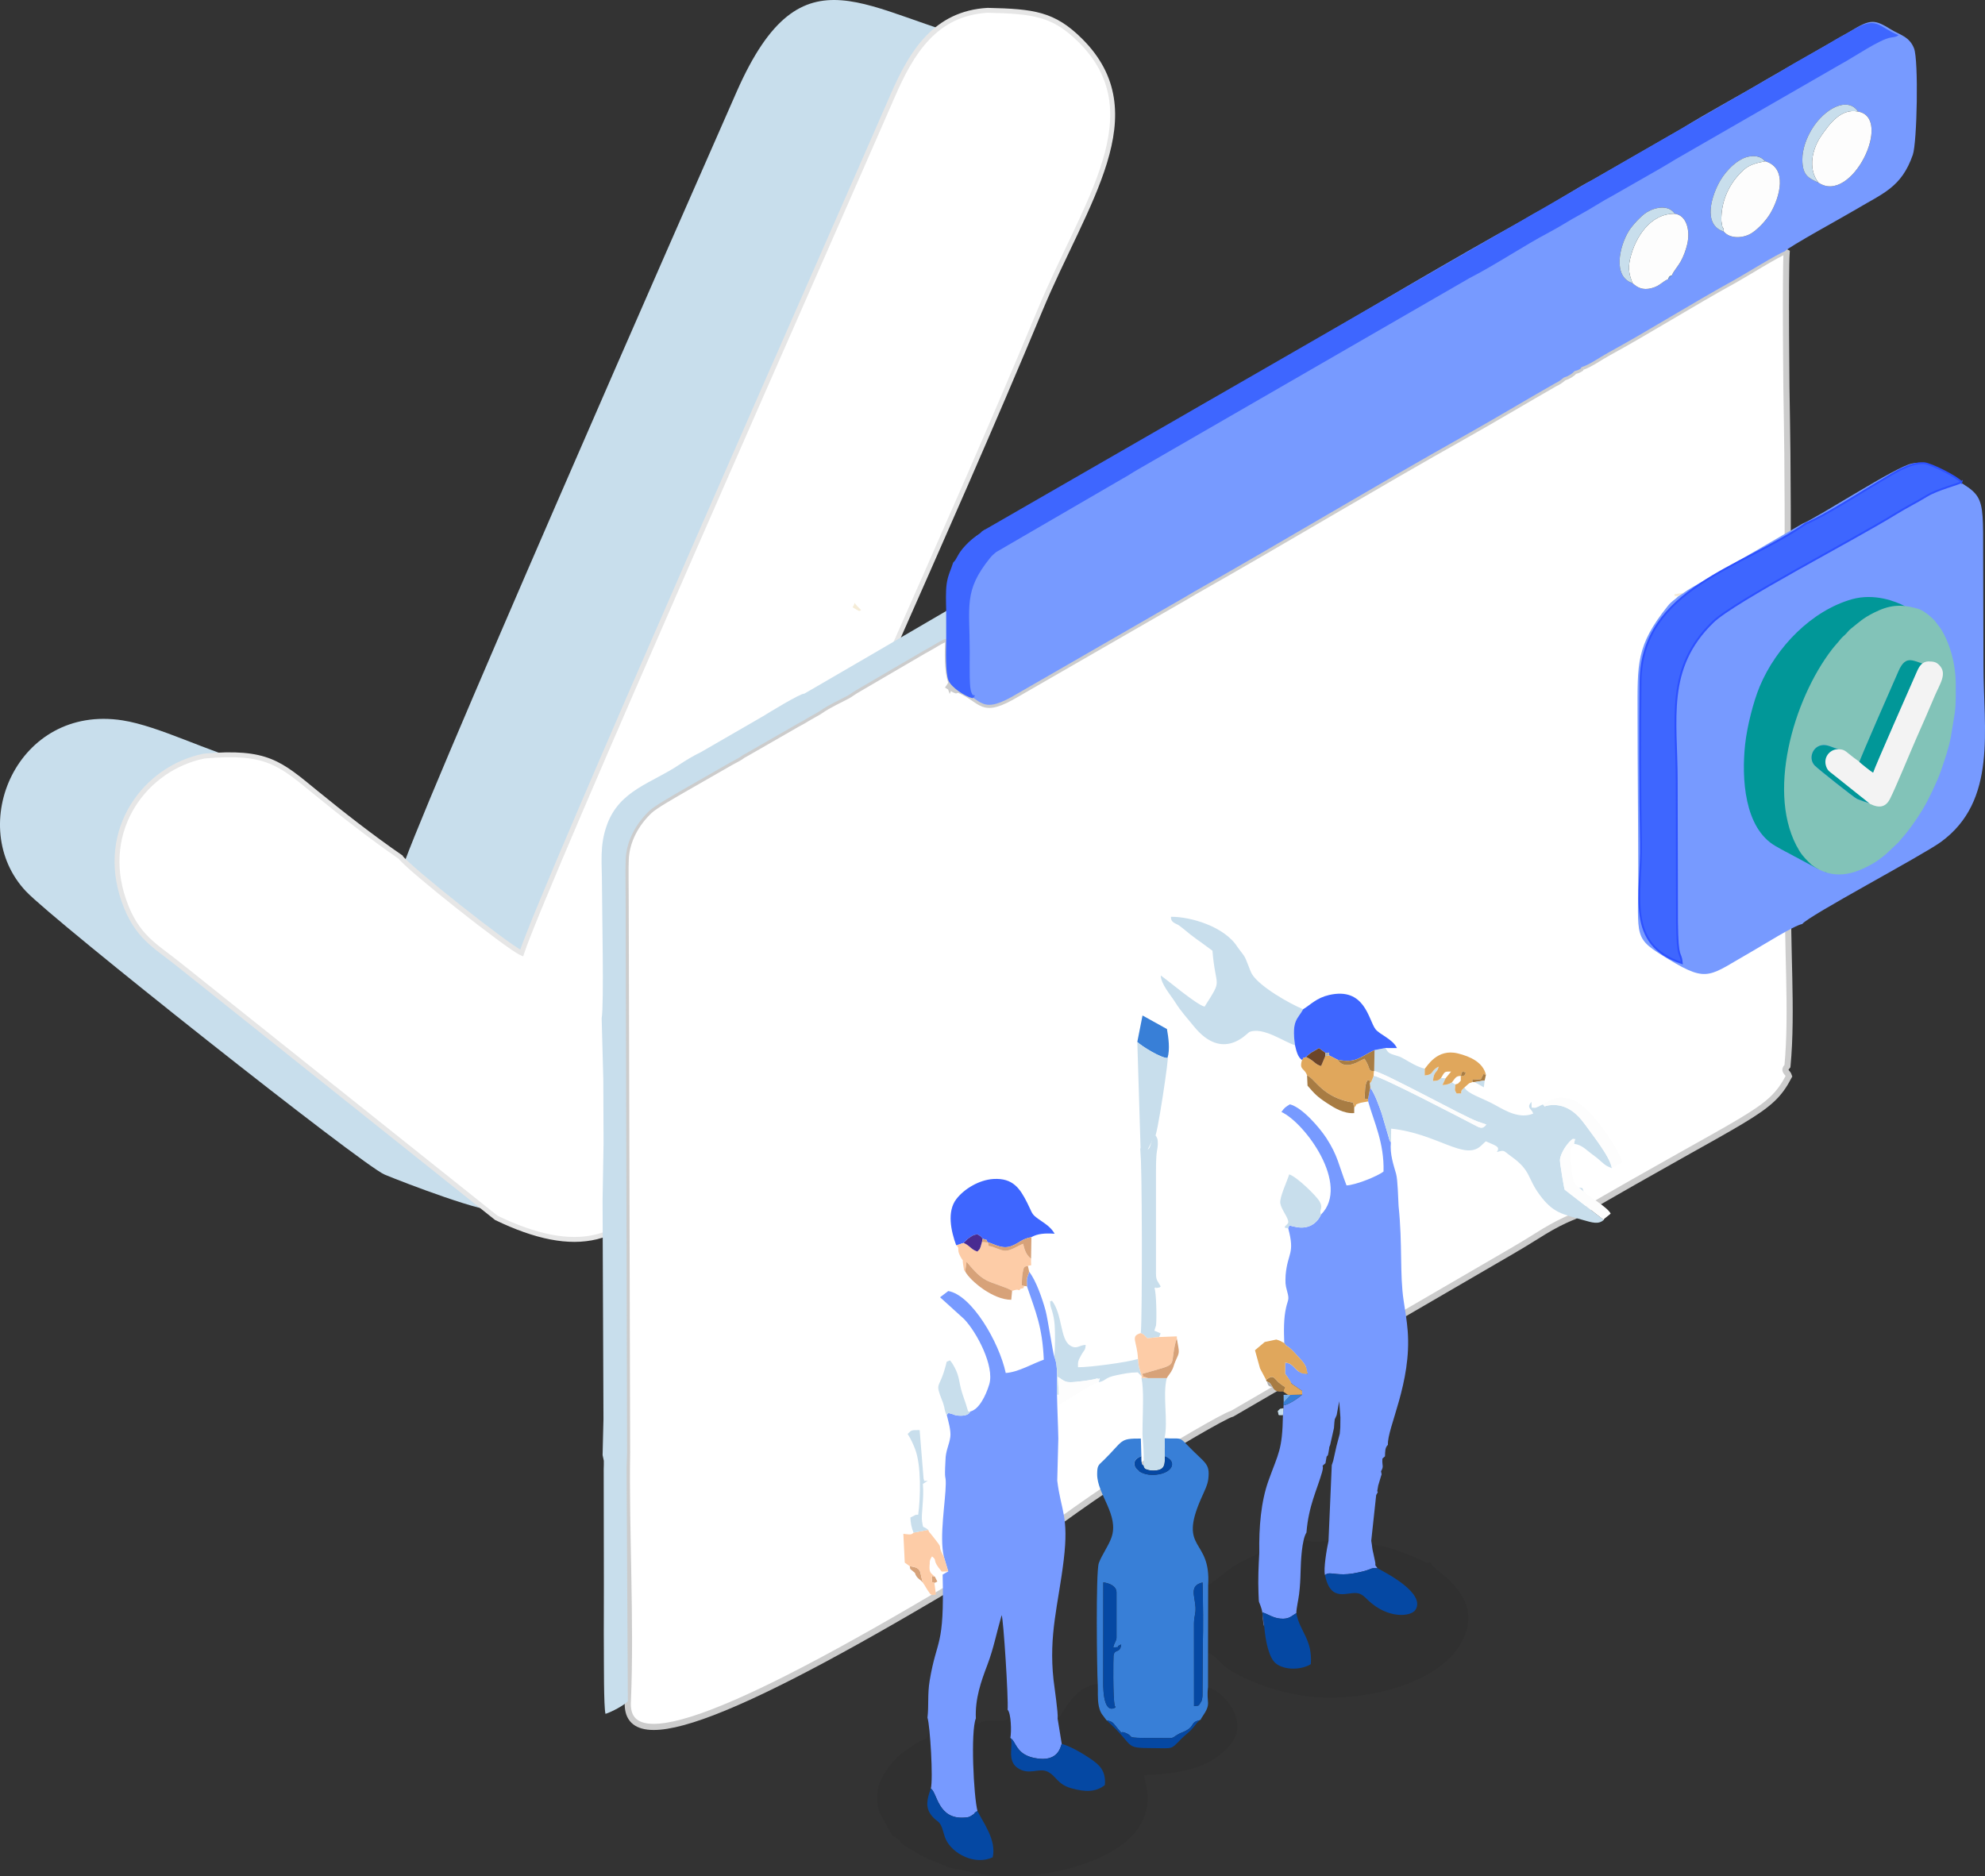 <svg xmlns="http://www.w3.org/2000/svg" xmlns:xlink="http://www.w3.org/1999/xlink" xmlns:xodm="http://www.corel.com/coreldraw/odm/2003" xml:space="preserve" width="80.957mm" height="76.531mm" style="shape-rendering:geometricPrecision; text-rendering:geometricPrecision; image-rendering:optimizeQuality; fill-rule:evenodd; clip-rule:evenodd" viewBox="0 0 1230.17 1162.91">
 <rect x="0" y="0" width="1230.17" height="1162.91" fill="#333333" stroke="none"/>
 <defs>
  <style type="text/css">
   <![CDATA[
    .str1 {stroke:#CCCCCC;stroke-width:3.8;stroke-miterlimit:22.926}
    .str0 {stroke:#E6E6E6;stroke-width:3.04;stroke-miterlimit:22.926}
    .str2 {stroke:#2D51FF;stroke-width:1.16;stroke-miterlimit:22.926}
    .fil17 {fill:#019798}
    .fil8 {fill:#0548A3}
    .fil7 {fill:#387FD7}
    .fil6 {fill:#3E66FF}
    .fil14 {fill:#492B91}
    .fil15 {fill:#6C4529}
    .fil5 {fill:#76AEEC}
    .fil2 {fill:#779AFF}
    .fil18 {fill:#82C3B8}
    .fil12 {fill:#A87C43}
    .fil16 {fill:#B0B0B0}
    .fil0 {fill:#C8DEEC}
    .fil11 {fill:#D7A279}
    .fil10 {fill:#E0A75C}
    .fil19 {fill:#F3F3F3}
    .fil4 {fill:#F5ECD7}
    .fil9 {fill:#FDCCA7}
    .fil3 {fill:#FDFDFD}
    .fil1 {fill:white}
    .fil13 {fill:black;fill-opacity:0.051}
   ]]>
  </style>
 </defs>
 <g id="Camada_x0020_1">
  <path class="fil0" d="M248.46 541.33c5.04,6.89 64.59,54.08 72.83,57.68 13.3,-40.38 187.81,-434.31 223.01,-515.39 11.27,-25.97 25.57,-49.29 56.93,-51.1l10.92 -6.22c-75.07,-17.09 -114.5,-62.64 -155.51,30.31 -22.54,51.1 -206.31,469.07 -208.19,484.71z"></path>
  <path class="fil0" d="M308.3 750.04l-187.57 -149.66c-13.7,-11.05 -24.74,-16.07 -32.27,-37.62 -14.74,-42.15 12.89,-78.49 47.44,-85.32l18.28 -5.08c-24.8,-6.2 -55.47,-22.32 -78.26,-25.88 -65.31,-10.2 -97.63,65.88 -59.8,105.99 17.17,18.2 208.43,169.79 222.24,175.54 12.27,5.12 63.5,24.7 69.93,22.03z"></path>
  <path class="fil1 str0" d="M248.16 531.19c-18.03,-12.46 -36.02,-26.53 -52.2,-39.74 -22.53,-18.4 -30.44,-26.29 -69.37,-22.84 -36.27,7.16 -65.29,45.32 -49.81,89.59 7.9,22.62 19.49,27.9 33.88,39.5l196.95 157.15c48.9,23.59 81.72,16.62 103.92,-26.46 29.39,-57.02 108.57,-250.53 139.34,-320.18 31.44,-71.18 63.73,-143.92 93.73,-216.1 27.84,-66.98 70.59,-121.72 24.83,-167.13 -16.59,-16.45 -28.94,-17.94 -57.39,-18.58 -32.35,1.87 -47.09,25.92 -58.72,52.71 -36.31,83.62 -216.31,489.95 -230.03,531.6 -8.51,-3.72 -69.92,-52.39 -75.13,-59.5z"></path>
  <path class="fil1 str1" d="M1107.3 362.95l-41.65 24.19c-4.52,2.67 -10,5.33 -13.87,8.11l-4.45 0.71c1.08,1 -1.63,0.92 2.01,0.86 -1.93,1.9 -3.14,2.25 -5.06,4.65 -14.86,18.55 -14.07,26.93 -14.07,50.22 0,24.66 0.3,49.36 0.33,74.02 0.04,31.49 -2.7,30.43 14.48,40.81 18.33,11.09 18.69,7.4 38.6,-3.85 4.97,-2.81 19.43,-12 23.54,-12.83l1.18 0.26c-1.13,35.47 2.67,76.41 -0.59,110.62 -2.97,3.33 0.13,3.56 0.95,6.3 -12.01,22.9 -22.56,22.34 -133.16,86.86 -14.4,5.71 -23.27,12.71 -36.04,20.03l-2.11 1.26 -173.8 101.07c-4.27,0.78 -42.37,23.58 -46.55,26.17 -43.79,27.23 -66.37,45.53 -71.16,48.08 -2.07,1.1 -3.1,1.65 -5.06,2.8l-9.08 5.72c-1.59,0.94 -3.53,1.47 -5.36,2.5 -1.7,0.95 -3.43,2.03 -4.92,2.85 -5.95,3.28 -11.21,6.83 -17.08,10.2 -144.41,86.86 -217.63,117.74 -215.28,79.87 2.13,-49.04 -1.28,-107.51 -0.47,-154.05l-0.9 -345.93c0,-7.15 -0.22,-14.66 0.05,-21.77 0.43,-11.58 6.53,-22.42 14.71,-30.15 3.47,-3.27 14.55,-9.47 20.36,-12.88l28.75 -16.48c2.13,-1.28 5.18,-2.7 7.28,-4.04 1.62,-1.04 0.87,-0.82 3.26,-2.04l32.09 -18.44c2.23,-1.15 4.59,-2.52 7.12,-4.06 1.93,-1.17 5.27,-2.85 7.14,-4.15 5.42,-3.78 12.11,-6.69 16.91,-9.3 0.23,-0.12 0.86,-0.51 1.07,-0.65 1.31,-0.82 1.73,-1.23 3.66,-2.42l42.36 -24.75c1.15,-0.59 0.57,-0.33 1.69,-0.92 5.19,-2.74 10.26,-6.61 13.49,-6.71 -0.27,8.53 -0.82,20.02 1.94,27.2 -0.07,0.22 -0.12,0.56 -0.17,0.68l-0.62 1.35c-0.05,-0.15 -0.28,0.45 -0.44,0.67 0.2,0.12 0.47,0.27 0.6,0.35l1.16 0.7c3.15,1.76 1.82,1.29 3.54,0.7 15.96,6.28 13.55,16.59 37.23,2.37l102.78 -59.21 6.25 -3.67c54.93,-31.13 112.88,-66.04 168.19,-97.08 18.88,-10.6 36.77,-21.39 55.63,-32.14 1.86,-0.84 3.58,-2.04 5.39,-3.57 3.01,-0.95 5.12,-2.32 6.71,-4.06 1.74,-0.53 1.58,-0.29 2.99,-1.1 1.66,-0.95 0.25,-0.08 1.34,-1.35 4.54,-1.27 11.45,-6.18 16.3,-8.83 25.2,-13.76 52.47,-30.95 78.43,-45.2 5.93,-3.26 27.03,-16.39 31.07,-17.65l1.25 0.65c-0.85,12.58 -0.25,88.65 0.19,104.5 0.31,11.04 0.99,97.74 -0.11,101.97z"></path>
  <path class="fil2" d="M975.85 229.96c-1.58,1.74 -3.69,3.11 -6.71,4.06 -1.8,1.52 -3.52,2.73 -5.39,3.57 -18.87,10.75 -36.75,21.55 -55.63,32.14 -55.31,31.04 -113.26,65.95 -168.19,97.08l-6.25 3.67 -102.78 59.21c-23.68,14.23 -21.27,3.91 -37.23,-2.37 -1.03,-0.95 -3.28,-3.26 -4.07,-4.44 -2.76,-7.19 -2.22,-18.67 -1.94,-27.2l-0.02 -17.86c-0.17,-4.94 -0.38,-11.62 0.31,-16.45 0.8,-5.57 2.58,-8.66 4,-13.18 3.04,-2.99 2.74,-7.34 12.62,-15.48 1.81,-1.49 3.52,-1.66 5.26,-4.06 4.8,-1.86 7.74,-3.97 12.12,-6.51 3.56,-2.08 7.29,-4.02 10.99,-6.44l44.2 -25.41c7.16,-4.22 14.42,-8.13 22.06,-12.75l33.16 -19.1c17.08,-10.44 37.97,-21.34 55.22,-31.83l22.15 -12.71c42.02,-24.47 90.73,-53.46 132.41,-76.51 3.81,-2.11 6.99,-4.26 11.1,-6.35 6.91,-3.51 26.17,-15.89 33.67,-19.52l55.24 -31.76c16.01,-9.98 35.7,-20.45 52.38,-30.38l52.55 -30.18c12.27,-7.56 14.72,-7.16 24.79,-0.96 5.39,3.32 11.46,4.35 14.33,11.77 2.86,7.4 1.89,58.21 -0.77,65.92 -7.06,20.44 -18.75,23.93 -35.56,34.06 -6.54,3.94 -41.2,22.88 -43.89,25.86 -4.04,1.26 -25.13,14.39 -31.07,17.65 -25.96,14.25 -53.23,31.44 -78.43,45.2 -4.85,2.65 -11.76,7.56 -16.3,8.83 -1.09,1.27 0.32,0.4 -1.34,1.35 -1.41,0.81 -1.25,0.57 -2.99,1.1zm62.07 -97.46c-3.67,-5.65 -11.75,-4.27 -17.19,-1.03 -3.64,2.17 -9.22,8.38 -11.17,11.51 -6.02,9.64 -10.28,28.58 2.22,32.53 2.88,2.67 6.23,4.52 11.69,3.11 5.26,-1.36 6.61,-4.03 10.33,-5.59l2.37 -2.42c0.86,-2.37 3.87,-5.71 5.47,-8.62 1.64,-2.98 3.2,-7.08 4.03,-10.72 1.95,-8.5 -0.46,-17.87 -7.74,-18.77zm56.06 -32.52c-1.19,-1.18 -3.14,-3.74 -9.05,-3.12 -7.44,0.79 -14.99,8.61 -18.69,14.86 -5.34,9.04 -11.44,27.52 2.06,31.81 3.82,4.68 12.33,4.27 17.52,0.8 4.02,-2.69 8.67,-7.63 11.35,-12.17 5.87,-9.95 10.84,-28.05 -3.19,-32.18zm57.56 -30.82c-6.5,-9.66 -21,-1.78 -28.75,11.05 -3.04,5.03 -5.87,11.98 -5.8,18.8 0.09,9.29 3.39,11.27 10.01,14.19 20.54,13.91 46.49,-40.19 24.54,-44.04z"></path>
  <path class="fil0" d="M587.64 377.82l0.02 17.86c-3.23,0.11 -8.31,3.97 -13.49,6.71 -1.12,0.59 -0.54,0.33 -1.69,0.92l-42.36 24.75c-1.94,1.2 -2.36,1.6 -3.66,2.42 -0.22,0.14 -0.85,0.53 -1.07,0.65 -4.81,2.61 -11.5,5.52 -16.91,9.3 -1.86,1.3 -5.21,2.98 -7.14,4.15 -2.53,1.54 -4.89,2.91 -7.12,4.06l-32.09 18.44c-2.39,1.22 -1.64,1 -3.26,2.04 -2.09,1.34 -5.15,2.76 -7.28,4.04l-28.75 16.48c-5.81,3.42 -16.89,9.61 -20.36,12.88 -8.18,7.73 -14.28,18.57 -14.71,30.15 -0.27,7.11 -0.05,14.62 -0.05,21.77l0.9 345.93 -0.31 9.24 0.79 144.81c-2.22,2.47 -9.84,6.58 -13.85,7.84 -1.14,-3.81 -0.96,-33.5 -1.02,-40.17 -0.13,-13.33 0.08,-26.72 0.01,-40.06l-0.11 -71.42c0.02,-1.55 0.16,-3.77 0.07,-5.25l-0.75 -3.48 0.54 -22.33 -0.56 -135.26 0.61 -35.7 -0.16 -39.67 -1.01 -37.83c1.52,-8.33 0.19,-68.13 0.2,-81.86 0.01,-15.06 -1.62,-25.01 3.12,-38.08 7.79,-21.45 27.54,-25.63 44.86,-37.26 3.6,-2.42 8.99,-5.67 13.18,-7.64l38.68 -22.35c2.62,-1.62 23.17,-14.27 25.6,-13.99l40.94 -23.8 46.73 -27.28c0.13,-0.09 0.4,-0.28 0.5,-0.35 0.1,-0.07 0.42,-0.09 0.49,-0.34 0.07,-0.25 0.31,-0.24 0.48,-0.34z"></path>
  <path class="fil3" d="M1126.99 113.2c-7.1,-9 -3.46,-21.6 1.6,-28.88 4.96,-7.14 12.12,-17.41 22.94,-15.16 21.95,3.85 -4,57.95 -24.54,44.04z"></path>
  <path class="fil3" d="M1036.16 170.61c-2.15,1.04 -1.34,0.13 -2.37,2.42 -3.72,1.57 -5.06,4.23 -10.33,5.59 -5.46,1.41 -8.8,-0.44 -11.69,-3.11 -1.83,-4.51 -3.06,-8.6 -1.52,-15.15 3.15,-13.41 12.62,-28.14 27.66,-27.86 7.29,0.9 9.69,10.27 7.74,18.77 -0.83,3.64 -2.38,7.75 -4.03,10.72 -1.6,2.91 -4.61,6.25 -5.47,8.62z"></path>
  <path class="fil3" d="M1068.29 143.52c-0.3,-4.02 -0.12,-0.43 -0.98,-3.4l-0.5 -3.12c-0.38,-12.41 4.97,-23.77 13.91,-31.79 3.35,-3.01 7.6,-4.26 13.26,-5.24 14.03,4.13 9.06,22.23 3.19,32.18 -2.68,4.54 -7.33,9.48 -11.35,12.17 -5.19,3.47 -13.7,3.88 -17.52,-0.8z"></path>
  <path class="fil0" d="M1093.97 99.98c-5.65,0.98 -9.91,2.24 -13.26,5.24 -8.94,8.02 -14.28,19.38 -13.91,31.79l0.5 3.12c0.86,2.97 0.68,-0.62 0.98,3.4 -13.49,-4.29 -7.4,-22.77 -2.06,-31.81 3.7,-6.25 11.25,-14.07 18.69,-14.86 5.91,-0.62 7.87,1.95 9.05,3.12z"></path>
  <path class="fil0" d="M1151.53 69.16c-10.82,-2.25 -17.98,8.02 -22.94,15.16 -5.06,7.28 -8.7,19.89 -1.6,28.88 -6.63,-2.92 -9.93,-4.89 -10.01,-14.19 -0.06,-6.82 2.76,-13.77 5.8,-18.8 7.75,-12.84 22.26,-20.72 28.75,-11.05z"></path>
  <path class="fil0" d="M1037.91 132.5c-15.04,-0.28 -24.51,14.46 -27.66,27.86 -1.54,6.54 -0.31,10.63 1.52,15.15 -12.5,-3.95 -8.24,-22.89 -2.22,-32.53 1.95,-3.13 7.53,-9.34 11.17,-11.51 5.43,-3.24 13.51,-4.61 17.19,1.03z"></path>
  <path class="fil4" d="M533.68 378.14c-1.72,0.6 -0.38,1.06 -3.54,-0.7l-1.16 -0.7c-0.13,-0.08 -0.4,-0.23 -0.6,-0.35 0.16,-0.21 0.39,-0.82 0.44,-0.67l0.62 -1.35c0.05,-0.12 0.1,-0.46 0.17,-0.68 0.79,1.18 3.03,3.49 4.07,4.44z"></path>
  <path class="fil5" d="M1033.79 173.03c1.03,-2.29 0.22,-1.38 2.37,-2.42l-2.37 2.42z"></path>
  <path class="fil6" d="M1176.59 21.75c-1.39,1.24 -2.93,1.22 -4.82,1.52 -6.76,1.05 -23.44,12.51 -30.48,16.23l-102.8 59.19c-3.44,2.08 -5.95,3.62 -9.82,5.86l-29.27 16.73c-6.37,3.34 -12.84,7.73 -19.91,11.56 -7.06,3.83 -12.72,7.63 -19.38,11.13 -15.34,8.05 -33.87,20.49 -49.3,28.33l-205.88 118.83c-3.72,2.11 -5.56,3.57 -9.2,5.5l-78.33 45.52c-1.69,1.39 -2.59,2.13 -3.93,3.8 -16.3,20.29 -12.49,29.31 -12.49,58.23 0,5.19 -0.11,10.5 0,15.68 0.04,1.97 0.17,5.87 0.57,7.7 1.29,5.85 4.3,3.6 1.45,3.07 1.94,2.8 0.42,0.78 -0.26,2.12 -4.72,-1.06 -13.07,-6.66 -14.91,-10.9 -2.03,-4.67 -1.56,-19.3 -1.44,-25.52l-0.02 -18.43c-0.11,-4.88 -0.35,-11.37 0.32,-16.11 0.78,-5.45 2.66,-8.63 3.99,-13.06 2.91,-2.86 2.22,-4.9 7.74,-10.77 5.01,-5.32 8.67,-6.7 10.18,-8.67l494.26 -284.61c11.39,-7.17 23.72,-13.44 35.32,-20.51 3.2,-1.95 5.56,-2.89 8.9,-4.96 16.34,-10.14 17.08,-2.27 29.52,2.56z"></path>
  <g id="_2633913896800">
   <path class="fil2" d="M653.38 840.87c2.69,6.2 1.4,15.94 1.69,23.56 0.14,8.97 0.64,18.1 0.81,27.22l-0.67 25.99c2.28,18.93 7.31,21.88 4.01,49.28 -3.32,27.58 -9.39,46.1 -6.31,74.24 0.53,4.8 2.97,20.56 2.54,24.06l2.55 15.62c-0.78,1.3 -1.73,11.8 -16.8,8.79 -9.91,-1.98 -11.17,-7.87 -13.6,-11.17l-1.45 -1.32c0.76,-3.74 0.48,-15.23 -1.7,-17.44 0.6,-6.51 -2.62,-56.7 -3.69,-58.63 -3.29,11.34 -4.93,20.53 -8.95,31.1 -3.78,9.94 -7.6,20.69 -7.04,32.93 -3.31,8.11 -1.38,48.15 1.01,57.35 -3.75,2.1 0.36,0.22 -3.45,2.71 -1.8,1.18 -2.31,1.2 -4.59,1.38 -16.57,1.25 -16.84,-15.38 -20.86,-18.03 1.49,-6.02 -0.43,-38.46 -2.09,-43.9 0.9,-7.69 -0.08,-14.37 1.37,-23.04 4.47,-26.73 9.15,-19.68 8.02,-65.64l2.19 -1.24c0.19,-0.1 0.99,-0.56 1.29,-0.72l-2.7 -9.06c-2.98,-12.34 1.08,-34.61 1.17,-45.17 0.06,-6.43 -0.96,-0.73 -0.18,-14.62 0.05,-5.99 2.31,-9.47 2.99,-14.47 0.54,-3.99 -1.32,-10.09 -2.21,-13.72 1.66,-1.65 0.42,-1.17 2.99,-0.62 1.68,0.36 1.54,0.84 4.01,1.07 2.79,0.26 6.66,-0.01 7.54,-2.52 5.47,-1.21 9.72,-9.89 11.82,-16.9 3.35,-11.21 -7.79,-32.3 -15.6,-40.41l-14.89 -13.5 5.07 -3.86c14.42,2.39 31.48,31.52 35.63,50.79 7.89,-0.51 16.78,-5.92 23.57,-8.24 -0.86,-20.2 -4.9,-29.33 -10.43,-45.5 -0.04,-1.5 -0.14,-3.53 0.02,-5.02l1.38 -4.02c4.28,5.72 7.97,16.2 10.16,24.18 1.29,4.71 4.65,27.08 5.4,28.47z"></path>
   <path class="fil2" d="M855.59 915.84l-1.46 4.89 -0.6 3.4 0.33 0.74 -1 1.78 -3.05 28.29c0.67,3.54 0.31,3.93 1.44,8.49 0.34,1.4 0.59,2.8 0.89,4.18 0.83,3.81 -0.88,0.96 1.54,4.38 -4.12,-0.25 -3.44,0.34 -7.3,1.51 -2.08,0.63 -6.26,1.51 -8.2,1.81 -8.41,1.3 -12.98,-0.66 -15.52,0.02 -0.24,0.06 -1.29,0.67 -1.54,0.89 -1.02,-3.74 1.17,-16.64 2.2,-21.18l2.02 -46.94 0.88 -2.64 2.05 -9.19 2.02 -7.61 0.33 -3.82 0.07 -6.37 -0.74 -9.97 -1.57 8.55c-1.82,4.41 -0.89,1.07 -1.42,4.54l-0.26 3.5 -2.38 10.54c-0.89,2.01 -0.33,1.07 -0.77,3.14 -0.07,0.33 -0.2,1.46 -0.3,1.78 -0.8,2.7 0.41,0.38 -1.12,2.29l-0.7 4.08c-3.47,3.06 -0.5,-0.16 -2.1,5.52 -3.04,10.76 -8.4,20.95 -9.67,37.42 -2.85,4.48 -3.48,17.46 -3.64,24.06 -0.12,5.01 -0.32,9.11 -0.92,14.1 -0.45,3.71 -1.72,8.93 -1.72,11.79 -3.17,1.84 -4.42,3.92 -9.95,3.41 -4.5,-0.42 -7.22,-2.62 -11.06,-3.87l1.17 9.09c-1.2,-3.46 -0.77,-8.12 -1.66,-11.03 -1.99,-6.55 -1.63,-1.9 -1.96,-10.27 -0.31,-7.87 0.01,-16.37 0.51,-24.95 -0.26,-15.59 1.02,-31.47 5.72,-44.55 6.19,-17.24 8.54,-18.69 8.93,-40.46l0.34 -4.38 0.04 -1.75c3.24,-0.52 8.69,-4.15 11.54,-6.65l-0.07 -2.34 -6.55 -4.51c-1.17,-2.49 -2.06,-3.49 -3.95,-6.12l0.05 -6.92c5.72,0.68 5.27,4.74 10.76,6.76l3.1 0.25 -0.71 -3.11c-0.41,-2.98 -4.5,-6.82 -6.32,-8.87 -1.12,-1.26 -2.29,-2.56 -4.03,-4.05 -2.23,-1.91 -1.6,-0.45 -3.38,-3.05 -0.28,-7.5 -0.43,-15.37 1.17,-22.19 1.18,-5.04 2.1,-4.58 0.59,-9.97 -1.22,-4.36 -1.08,-5.39 -0.92,-9.98 1.24,-14.11 5.97,-12.84 1.58,-29.1 1.41,-2.4 -0.91,-1.72 5.43,-0.61 6.87,1.2 12.23,-1.91 14.95,-7.83 18.32,-18.34 -10,-56.93 -24.57,-63.56 1.93,-2.76 2.67,-3.14 5.24,-4.74 7.72,1.89 18.67,14.78 22.67,20.98 7.13,11.04 7.42,16.24 12.45,29.28 5.61,-0.22 19.29,-5.7 22.93,-8.62 0.49,-17.78 -5.9,-30.55 -9.52,-43.41l-0.09 -1.5 1.39 -7.12c3.06,4.39 5.25,10.94 7.07,16.02l4.86 16.54c0.08,0.19 0.35,0.9 0.41,0.75 0.06,-0.15 0.26,0.5 0.43,0.73 -0.69,7.29 1.71,14.02 3.22,19.37 1.1,3.9 1.24,15.19 1.56,19.98 2.51,23.89 0.63,42.22 3.15,58.78 0.93,6.09 1.99,12.18 2.49,18.55 2.53,32.17 -12.76,60.1 -12.25,70.71 -1.89,1.77 -1.68,4.28 -1.81,7.12l-1.6 1.42c-0.32,4.86 1.06,4.48 -0.86,7.86l0.38 1.84 -0.67 2.12z"></path>
   <path class="fil7" d="M691.93 986.98c0,-3.95 -4.47,-5.74 -8.17,-6.22l-0.05 60.41c0,1.84 -0.73,21.68 7.43,17.2 0.33,-1.46 0.02,0.08 -0.32,-1.29 -1.21,-4.84 -0.88,-29.98 -0.73,-30.97 0.71,-4.52 4.07,-0.96 4.75,-6.87 -5,2.04 1.74,1.31 -4.94,1.9 0.64,-3.16 2.03,-4.11 2.03,-6.08l0 -28.1zm48.05 70.47c3.58,-0.47 2.46,0.17 4.14,-2.3 0.82,-1.2 0.88,-1.95 1.1,-3.94l0.18 -30.11c0.36,-13.41 0.19,-26.87 -0.13,-40.27 -8.42,2.01 -4.75,8.19 -4.37,15.3 0.23,4.35 -0.81,5.07 -0.94,9.88l0.03 51.45zm8.76 -74.87l-0.08 41.75 -0.01 21.48c-1.22,10.22 2.44,9.57 -3.53,18.26 -2.48,3.61 0.75,0.46 -1.69,2.13 -6.6,1.45 -1.89,4.15 -11.39,7.8l-1.04 0.44c-6.46,3.46 -0.65,2.78 -15.91,2.77 -19.76,-0.01 -11.14,-0.5 -17.54,-3.14 -4.31,-1.78 -0.61,2.21 -5.18,-3.1 -2.57,-2.98 -2.38,-3.84 -6.66,-4.76 -2.22,-3.25 -3.68,-3.87 -4.73,-8.69 -0.96,-4.42 -0.45,-9.25 -0.68,-13.8 -0.46,-6.62 -1.32,-69.32 0.68,-74.9 1.77,-4.95 5.96,-10.54 7.83,-15.87 4.91,-13.95 -8.93,-26.81 -8.87,-39.26 0.03,-5.67 0.82,-5.47 4.22,-8.82 12.33,-12.14 9.31,-13.32 22.86,-13.25l0.33 10.93c-9.82,3.56 -1.9,13.79 11.15,11.18 8.69,-1.74 10.7,-8.23 3.39,-10.97l-0.21 -11.33c10.13,0.59 8.76,-1.38 14.3,4.4 10.87,11.32 13.96,10.89 12.86,20.74 -0.43,3.83 -2.41,7.57 -4.46,12.21 -14.47,32.86 6.24,24.17 4.35,53.79z"></path>
   <path class="fil0" d="M882.97 662.39l-0.04 4.18c5.99,-0.5 3.46,-2.91 8.66,-5.48 -0.9,4.2 -3.04,2.46 -3.51,8.9 3.69,-0.18 3.59,-0.67 4.94,-1.81l2.86 0.13 -1.96 4.24c2.88,-0.26 4.09,-0.62 5.85,-1.66l2.18 1.26c-0.15,3.6 -0.83,2.93 0.79,5.59 4.78,-0.28 1.89,0.73 3.16,-2.1l1.66 -1.64c1.92,4.05 11.33,6.56 19.23,11 6.39,3.59 15.08,8.64 23.4,5.21 -0.94,-3.16 -4.51,-3.42 -1.09,-7.26l0.12 3.56c3.69,0.22 1.52,0.29 3.93,-0.51 0.78,-0.26 1.03,-0.65 3.07,-1.49 2.04,2.08 -0.36,1.12 3.73,0.56 9.76,-1.33 16.82,4.21 22.19,11.67 0.13,0.17 0.31,0.4 0.43,0.58 3.74,5.32 15.38,19.65 16.36,26.74 -3.44,-1.48 -3.47,-1.34 -6.65,-4.15 -2.4,-2.11 -2.96,-2.61 -5.03,-4.09 -4.29,-3.07 -6.84,-6.33 -11.81,-6.87 1.31,-5.47 0.38,-1.8 -0.45,-3.17 -2.91,1.58 -8.01,8.7 -8.23,13.25 -0.08,1.6 2.5,17.49 2.95,18.35l24.19 18.7c-3.21,3.01 -7.23,1.67 -12.8,0.09 -13.02,-3.71 -18.59,-4.37 -26.83,-15.48 -8.03,-10.83 -5.16,-15.01 -17.92,-24.1 -4.8,-3.42 -3.67,-4.01 -8.74,-2.52 2.54,-3.52 -1.07,-4.05 -6.8,-6.68l-2.9 2.69c-10.18,9.72 -27.08,-7.55 -55.76,-10.54l-0.15 8.54c-0.17,-0.23 -0.37,-0.88 -0.43,-0.73 -0.06,0.15 -0.33,-0.56 -0.41,-0.75l-4.86 -16.54c-1.82,-5.08 -4.01,-11.63 -7.07,-16.02l-0.28 -2.66c1.2,-1.13 0.54,-0.43 1.55,-2.42 0,-0.01 0.62,-1.74 0.84,-2.2 4.84,0.46 52.96,25.59 61.66,30.1 3.95,2.05 5.65,3.43 8.12,0.11l-5.56 -1.91c-8.73,-3.18 -57.37,-30.13 -63.93,-31.28l0.23 -12.95 6.71 -1.27c1.53,2.34 1.53,3.07 5.24,4.23 3.76,1.18 3.48,0.91 6.45,2.6 3.61,2.05 8,4.85 12.74,5.98z"></path>
   <path class="fil0" d="M807.6 625.53c-3.41,6.25 -7.28,6.73 -5.06,22.27 -6.12,-1.57 -19.73,-11.67 -28.25,-8.16 -1.32,0.54 -16.35,18.85 -34.44,-3.55 -4.16,-5.15 -7.96,-9.18 -11.39,-14.66 -2.98,-4.75 -8.99,-11.48 -9.09,-16.81 4.25,2.86 22.03,18.07 27.16,19.3 11.61,-18.32 6.84,-10.18 4.87,-34.65l-6.89 -5.08c-2.66,-1.92 -4.08,-2.83 -6.95,-5.11 -2.34,-1.86 -4.3,-3.61 -6.69,-5.34 -2.23,-1.62 -5.33,-1.69 -5.18,-5.51 12.19,-0.12 33.19,6.05 41.18,18.68l3.89 5.21c1.8,2.42 3.65,9.28 5.25,11.81 4.91,7.78 23.3,18.18 31.59,21.6z"></path>
   <path class="fil6" d="M639.22 766.78c-6.35,1.24 -7.05,3.43 -12.35,5.5 -5.44,2.13 -10.07,-0.9 -14.63,-2.35l-0.04 0.21c-1.89,-2.7 1.22,-0.78 -3.16,-2.35 -1.91,-2.14 -0.78,-1.17 -3.33,-2.79 -2.72,0.62 -2.08,0.3 -4.4,1.76 -0.31,0.19 -1.56,1.09 -1.74,1.24l-2.37 2.41c-2.81,0.74 -1.15,0.61 -4.62,1.41 -3.21,-8.73 -5.87,-20.9 0.12,-28.66 4.89,-6.34 14.18,-11.91 23,-12.42 12.13,-0.71 16.44,5.97 20.87,14.71 3.35,6.59 2.44,6.87 6.93,10.06 4.17,2.97 7.61,4.82 10.09,9.16 -5.92,-0.38 -10.49,-0.1 -14.38,2.11z"></path>
   <path class="fil6" d="M858.55 649.57l-6.71 1.27c-9.23,4.29 -11.26,8.28 -22.79,6.02l-5.24 -2.65c-1.1,-2.17 1.53,-1.82 -2.35,-1.62l-4.04 -2.97c-3.45,2.18 -5.62,2.77 -7.91,5.58 -4.3,1.5 -0.53,-0.17 -2.57,1.82 -2.83,-1.82 -3.63,-6.17 -4.39,-9.22 -2.22,-15.54 1.65,-16.02 5.06,-22.27 4.73,-2.91 8.35,-7.04 16.01,-8.81 22.32,-5.16 24.44,15.37 28.81,21.15 2.55,3.37 10.75,6.15 13.31,11.74l-7.17 -0.04z"></path>
   <path class="fil0" d="M718.34 828.7l-7.27 0.75c-0.15,-0.14 -0.81,-0.83 -1.02,-1.02 -1.91,-1.7 -0.27,-0.81 -3.05,-2.17 0.96,-9.52 0.88,-107.73 -0.36,-114.53 5.35,0.55 5.03,2.46 7.02,-4.02 1.62,-5.26 -0.74,-2.05 2.43,-4.04 0.88,1.34 1.54,2.08 1.45,5.37 -0.12,4.44 -1.13,2.68 -1.14,17.06l0 61.24c-0.12,6.59 0.58,5.69 2.93,10.01 -1.72,1.2 0.4,0.37 -1.99,0.84 -3.27,0.65 1.65,-1.48 -1.89,0.16 1.15,2.29 1.48,18.71 0.99,23.13l-1.05 3.28 3.91 1.68 -0.97 2.27z"></path>
   <path class="fil8" d="M821.13 976.23c0.25,-0.22 1.3,-0.83 1.54,-0.89 2.53,-0.69 7.11,1.27 15.52,-0.02 1.94,-0.3 6.12,-1.18 8.2,-1.81 3.86,-1.17 3.18,-1.76 7.3,-1.51 4.08,2.26 30.35,15.38 23.46,25.87 -2.67,4.07 -16.79,5.86 -29.37,-6.09 -1.49,-1.42 -3.33,-3.52 -5.85,-4.18 -6.36,-1.67 -17.09,6.58 -20.8,-11.36z"></path>
   <path class="fil8" d="M658 1080.86c5.2,1.38 12.97,5.92 17.47,8.99 5.4,3.68 10.07,7.27 9.24,16.54 -5.89,4.68 -12.61,4.25 -20.85,1.96 -8.69,-2.42 -9.34,-7.8 -14.79,-10.33 -5.42,-2.51 -11.47,2.71 -18.61,-2.36 -6.87,-4.88 -2.01,-14.6 -4.32,-18.49l1.45 1.32c2.43,3.29 3.69,9.19 13.6,11.17 15.07,3.01 16.02,-7.49 16.8,-8.79z"></path>
   <path class="fil9" d="M638.99 780.17c-0.17,5.83 0.92,3.4 -1.97,4.48 -2.65,0.38 -2.61,0.95 -3.3,4.51 -0.43,2.2 -0.32,4.62 -0.53,7.47l1.61 0.43c-1.37,1.77 1.36,0.81 -2.47,1.78 -1.37,2.29 0.18,-0.8 -5.11,1.31 -0.82,-1.35 -12.64,-4.87 -15.81,-6.55 -5.62,-2.98 -9.07,-7.74 -12.43,-11.56l-0.83 6.01c-1.03,-1.39 -0.45,0.58 -0.89,-1.91 -1.57,-8.89 0.7,-2.22 -2.1,-7.4 -2.59,-4.79 0.08,-4.83 -2.6,-6.94 3.47,-0.8 1.81,-0.67 4.62,-1.41 4.05,1.7 4.35,3.89 8.51,5.32 1.68,-2.01 1.38,-0.52 2.85,-5.95l3.64 0.36 0.04 -0.21 0.43 2.32c3.62,0.49 7.2,2.91 10.33,2.98 3.45,0.08 8.05,-3.2 11.11,-4.32 0.79,3.96 2.04,7.12 4.89,9.27z"></path>
   <path class="fil10" d="M829.05 656.85c2.74,4.62 8.3,3.65 12.75,1.2l3.73 -1.86c0.18,0.21 0.4,0.5 0.5,0.67l1.22 2.15c1.93,4 0.98,5.02 4.35,4.78l-0.3 2.98c-0.22,0.46 -0.83,2.19 -0.84,2.2 -1,2 -0.34,1.29 -1.55,2.42 -0.36,-2.77 0.29,-1.28 -1.39,-1.88 -2,2.96 -1.43,7.16 -1.93,11.41l2.21 0.25 0.09 1.5c-1.51,0.24 -4.7,0.76 -5.58,1.14 -3.51,1.51 -0.5,-0.23 -3.07,2.76l-0.75 -3.17c-19,-3.18 -23.17,-14.54 -28.49,-16.92 -1.51,-4.62 -5.07,-3.09 -3.09,-9.47 2.05,-2 -1.73,-0.32 2.57,-1.82 4.79,2.02 5.51,4.61 9.23,5.51l2.59 -6.15 2.48 -0.36 5.24 2.65z"></path>
   <path class="fil8" d="M605.78 1122.47c3.45,7.09 11.88,17.93 9.43,28.7 -11.07,5.17 -24.92,-2.23 -29.04,-11.1 -1.27,-2.73 -1.79,-6.5 -3.19,-8.99 -1.54,-2.74 -2.6,-2.12 -5.42,-5.51 -4.24,-5.09 -3.23,-10.07 -0.69,-17.04 4.02,2.65 4.29,19.28 20.86,18.03 2.28,-0.17 2.79,-0.2 4.59,-1.38 3.81,-2.49 -0.29,-0.61 3.45,-2.71z"></path>
   <path class="fil0" d="M721.69 891.44l0.21 11.33c-0,4.15 0.12,7.19 -3.74,8.31 -1.69,0.49 -4.61,0.51 -6.33,0.09 -3.14,-0.77 -2.46,-1.16 -3.14,-2.8 0.23,-4.04 0.1,-9.69 -0.27,-13.76 -0.51,-5.66 -0.43,-5.75 -0.33,-11.93 0.13,-7.99 0.87,-21.26 -0.69,-28.62l4.01 0.09 11.69 0c-2.77,10.7 1.01,26.65 -1.42,37.29z"></path>
   <path class="fil0" d="M705.25 842.31c0.34,5.34 1.02,6.05 2.39,10.89l-2.51 -2.6c-5.45,0.08 -8.46,0.81 -13.22,1.77 -7.57,1.53 -6.23,3.38 -11.06,4.33 1.38,-4.39 0.75,-1.14 -0.89,-2.34 -2.92,0.96 -8.56,1.6 -12.11,2 -7.93,0.89 -7.6,-0.03 -12.28,-3.01l0.59 11.08 -1.09 0c-0.29,-7.63 1,-17.36 -1.69,-23.56 0.54,-4.96 0.58,-14.46 0.23,-19.5 -0.49,-7.12 -2.54,-11.05 -2.65,-12.51 -0.39,-5.11 -0.27,-0.98 0.91,-2.76 6.71,8.62 4.99,24.02 11.42,27.93 4.08,2.48 5.33,-0.28 9.52,-0.47 -0.14,3.66 -0.96,2.97 -2.93,6.68 -1.51,2.84 -1.97,3.46 -1.81,7.17 7.13,0.09 30.19,-2.97 37.19,-5.11z"></path>
   <path class="fil8" d="M783.55 1008.44l-1.17 -9.09c3.85,1.26 6.57,3.46 11.06,3.87 5.52,0.51 6.77,-1.57 9.95,-3.41 2.03,11.5 10.12,16.2 8.96,31.64 -6.24,3.83 -16.61,3.76 -21.8,-0.56 -4.43,-3.69 -6.39,-14.82 -7.01,-22.45z"></path>
   <path class="fil0" d="M818.71 752.75c-2.72,5.92 -8.08,9.03 -14.95,7.83 -6.34,-1.11 -4.01,-1.78 -5.43,0.61 -4.76,0 -0.13,-2.01 0.04,-3.52 0.31,-2.77 -4.26,-7.8 -4.92,-11.81 -0.61,-3.68 4.09,-13.37 5.52,-17.99 5.04,1.69 16.42,13.1 18.45,16.21 3.23,4.97 -0.33,5.73 1.29,8.66z"></path>
   <path class="fil8" d="M691.93 986.98l0 28.1c0,1.97 -1.39,2.91 -2.03,6.08 6.68,-0.6 -0.06,0.13 4.94,-1.9 -0.68,5.91 -4.04,2.35 -4.75,6.87 -0.15,0.99 -0.48,26.14 0.73,30.97 0.34,1.36 0.65,-0.17 0.32,1.29 -8.16,4.48 -7.43,-15.37 -7.43,-17.2l0.05 -60.41c3.7,0.48 8.17,2.27 8.17,6.22z"></path>
   <path class="fil10" d="M920.88 666.15l-1.51 -0.41 -1.66 3.22 -4.94 0.27c-0.97,0.93 -0.53,-0.63 -0.11,1.42 -3.65,1.41 -0.65,-0.15 -2.8,1.29 -0.09,0.06 -1.96,1.77 -2.31,2.07l-1.66 1.64c-1.27,2.83 1.63,1.81 -3.16,2.1 -1.61,-2.66 -0.94,-1.99 -0.79,-5.59l1.67 -0.56 1.69 -1.78 -0.02 -2.73c3.65,-1.25 1.26,1.05 3.16,-2.22 -2.28,-1.17 -2.5,-0.77 -3.07,2.01 -3.19,-0.15 -3.71,1.79 -5.6,4.01 -1.76,1.04 -2.97,1.4 -5.85,1.66l1.96 -4.24 3.4 -4.14c-4.35,-0.07 -3.79,-0.02 -6.26,4.01 -1.35,1.14 -1.25,1.63 -4.94,1.81 0.47,-6.44 2.61,-4.7 3.51,-8.9 -5.2,2.56 -2.67,4.97 -8.66,5.48l0.04 -4.18c1.42,-1.31 7.52,-12.71 20.56,-9.47 7.55,1.87 15.57,5.49 17.35,13.23z"></path>
   <path class="fil9" d="M718.34 828.7l10.98 -0.41 0.04 1.52c-0.13,0.17 -0.28,0.26 -0.31,0.57 -0.03,0.33 -0.24,0.47 -0.28,0.62 -4.64,17.59 3.52,13.45 -20.88,20.52 1.4,2.72 -1.32,0.73 3.52,2.63l-4.01 -0.09 0.24 -0.86c-1.37,-4.84 -2.05,-5.55 -2.39,-10.89 -0.47,-11.14 -5.1,-14.09 1.74,-16.05 2.78,1.36 1.14,0.47 3.05,2.17 0.21,0.19 0.87,0.88 1.02,1.02l7.27 -0.75z"></path>
   <path class="fil3" d="M998.92 724.07c-0.98,-7.09 -12.63,-21.42 -16.36,-26.74 -0.12,-0.18 -0.3,-0.41 -0.43,-0.58 -5.37,-7.47 -12.43,-13 -22.19,-11.67 -4.09,0.56 -1.69,1.52 -3.73,-0.56 6.04,-3.5 9.41,-5.62 18.06,-2.94 11.57,3.58 30.28,32.72 31.01,38.86l-6.36 3.64z"></path>
   <path class="fil8" d="M739.98 1057.46l-0.03 -51.45c0.13,-4.82 1.17,-5.54 0.94,-9.88 -0.38,-7.1 -4.05,-13.28 4.37,-15.3 0.32,13.41 0.49,26.86 0.13,40.27l-0.18 30.11c-0.22,2 -0.28,2.74 -1.1,3.94 -1.68,2.47 -0.55,1.83 -4.14,2.3z"></path>
   <path class="fil0" d="M601.25 874.88c-0.88,2.51 -4.74,2.78 -7.54,2.52 -2.46,-0.23 -2.33,-0.71 -4.01,-1.07 -2.57,-0.55 -1.33,-1.03 -2.99,0.62 -0.61,-1.09 -0.13,0.55 -1.04,-2.43 -0.04,-0.13 -0.52,-2.51 -0.53,-2.55 -0.48,-1.97 -0.72,-2.56 -1.4,-4.28 -4.1,-10.34 -1.94,-7.59 1.03,-16.79 3.01,-9.33 0.68,-5.91 3.88,-7.76 0.66,0.73 0.8,0.74 1.53,1.91 4.27,6.86 3.9,10.04 5.38,15.78 0.89,3.44 1.98,6.17 2.91,9.01 2.12,6.44 0.91,4.77 2.78,5.04z"></path>
   <path class="fil3" d="M975.43 708.97c-1.5,3.19 -2.19,1.82 -2.48,6.04 -0.1,1.51 0.64,6.19 0.88,8.07 0.72,5.58 0.41,10.62 4.75,12.93l2.86 2.43c3.82,3.67 14.61,9.63 16.74,13.73 -1.29,1.25 -1.43,1.1 -2.79,2.31 -1.3,1.16 -0.97,0.48 -1.5,1.62l-24.19 -18.7c-0.45,-0.86 -3.03,-16.75 -2.95,-18.35 0.22,-4.55 5.32,-11.67 8.23,-13.25 0.83,1.37 1.75,-2.3 0.45,3.17z"></path>
   <path class="fil7" d="M723.2 637.8c0.92,5.18 2,12.66 0.34,17.95 -3.96,0.17 -16.08,-7.32 -18.72,-9.95l3.24 -16.4 15.14 8.4z"></path>
   <path class="fil8" d="M685.71 1066.22c4.28,0.91 4.09,1.77 6.66,4.76 4.56,5.3 0.86,1.32 5.18,3.1 6.39,2.64 -2.23,3.13 17.54,3.14 15.26,0.01 9.45,0.69 15.91,-2.77l1.04 -0.44c9.5,-3.65 4.79,-6.34 11.39,-7.8 -2.47,2.17 -3.03,3.73 -5.31,6.05 -2,2.03 -4.27,3.65 -6.29,5.74 -6.43,6.65 -4.91,5.52 -16.74,5.5 -19.73,-0.03 -10.78,-0.77 -29.38,-17.28z"></path>
   <path class="fil11" d="M627.22 800.14l-0.51 5.47c-11.32,0.06 -25.52,-11.79 -28.55,-17.56l0.83 -6.01c3.36,3.82 6.81,8.58 12.43,11.56 3.17,1.68 14.99,5.2 15.81,6.55z"></path>
   <path class="fil12" d="M839.26 686.58l-0.02 3.32c-6.45,0.51 -12.61,-3.39 -16.68,-6.07 -6.79,-4.47 -7.76,-5.85 -12.24,-10.93l-0.3 -6.41c5.32,2.38 9.49,13.74 28.49,16.92l0.75 3.17zm9.67 -15.18l0.28 2.66 -1.39 7.12 -2.21 -0.25c0.5,-4.25 -0.07,-8.45 1.93,-11.41 1.68,0.6 1.03,-0.89 1.39,1.88zm2.68 -7.6c-3.38,0.24 -2.43,-0.78 -4.35,-4.78l-1.22 -2.15c-0.1,-0.17 -0.32,-0.46 -0.5,-0.67l-3.73 1.86c-4.45,2.45 -10.01,3.42 -12.75,-1.2 11.53,2.26 13.57,-1.72 22.79,-6.02l-0.23 12.95z"></path>
   <path class="fil3" d="M680.86 856.69c-6.15,1.94 -18.3,10.59 -24.55,13.9l-0.14 -6.16 -0.59 -11.08c4.68,2.98 4.35,3.9 12.28,3.01 3.55,-0.4 9.19,-1.03 12.11,-2 1.64,1.2 2.27,-2.05 0.89,2.34z"></path>
   <path class="fil3" d="M851.32 666.77l0.3 -2.98c6.55,1.15 55.19,28.1 63.93,31.28l5.56 1.91c-2.48,3.32 -4.18,1.93 -8.12,-0.11 -8.7,-4.51 -56.82,-29.64 -61.66,-30.1z"></path>
   <path class="fil13" d="M823.33 955.05c-1.02,4.54 -3.22,17.44 -2.2,21.18 3.71,17.94 14.44,9.69 20.8,11.36 2.52,0.66 4.36,2.76 5.85,4.18 12.58,11.95 26.69,10.16 29.37,6.09 6.89,-10.49 -19.39,-23.61 -23.46,-25.87 -2.42,-3.43 -0.71,-0.57 -1.54,-4.38 -0.3,-1.38 -0.54,-2.78 -0.89,-4.18 -1.12,-4.57 -0.76,-4.95 -1.44,-8.49 2.24,3.6 2.66,2.6 7.59,3.5 5.34,0.97 20.07,6.76 24.05,8.86 8.2,4.32 1,-2.89 7.06,3.68l2.14 2c15.2,11.6 25.97,25.91 14.64,45.81 -15.25,26.76 -64.7,36.85 -96.46,32.42 -16.49,-2.3 -34,-8.08 -47.91,-16.83 -0.91,-0.57 -2.35,-1.77 -3.22,-2.64 -3.22,-3.22 -5.41,-5.83 -9.04,-7.39l0.08 -41.75c0.28,-0.16 0.6,-0.41 0.8,-0.56l14.6 -11.14c6.01,-3.82 14.27,-6.77 16.3,-8.7 -0.5,8.58 -0.82,17.08 -0.51,24.95 0.33,8.38 -0.04,3.72 1.96,10.27 0.89,2.91 0.46,7.57 1.66,11.03 0.62,7.63 2.58,18.76 7.01,22.45 5.19,4.32 15.56,4.4 21.8,0.56 1.15,-15.44 -6.94,-20.14 -8.96,-31.64 0,-2.86 1.27,-8.07 1.72,-11.79 0.61,-4.98 0.8,-9.08 0.92,-14.1 0.16,-6.59 0.79,-19.58 3.64,-24.06l-0.89 5 6.18 0.73c2.82,-0.24 5.58,-0.35 8.37,-0.55zm-137.61 111.17c18.6,16.51 9.65,17.25 29.38,17.28 11.83,0.02 10.31,1.15 16.74,-5.5 2.02,-2.09 4.29,-3.7 6.29,-5.74 2.28,-2.32 2.84,-3.89 5.31,-6.05 2.44,-1.67 -0.79,1.48 1.69,-2.13 5.96,-8.7 2.3,-8.04 3.53,-18.26 9.18,1.71 25.94,20.88 14.21,35.15 -13.02,15.85 -31.5,18.08 -53.81,19.42 -0.19,3.82 14.95,34.19 -32.11,53 -23.65,9.45 -54.02,12.49 -78.47,6.27 -3.2,-0.81 -6.95,-1.15 -10.22,-2.1 -1.33,-0.39 -5.15,-2.28 -7.49,-3.19 -2.72,-1.07 -5.04,-1.63 -7.82,-3.2 -2.25,-1.27 -5.04,-2.91 -7.12,-4.07 -10.45,-5.84 -5.3,-4.02 -10.1,-7.78 -1.47,-1.15 -1.61,-0.77 -3.04,-2.04l-7.79 -13.95c-4.37,-15.36 2.67,-24.86 9.8,-32.89 1.92,-2.16 4.16,-3.75 6.5,-5.42 1.34,-0.96 1.84,-1.33 3.46,-2.5 5.68,-4.11 7.87,-3.8 9.15,-5.06l0.97 -1.32c1.02,-2.14 -0.05,-8.46 0.02,-11.52 1.66,5.45 3.57,37.88 2.09,43.9 -2.55,6.98 -3.55,11.95 0.69,17.04 2.83,3.39 3.88,2.77 5.42,5.51 1.4,2.49 1.92,6.26 3.19,8.99 4.12,8.87 17.97,16.27 29.04,11.1 2.44,-10.78 -5.99,-21.61 -9.43,-28.7 -2.39,-9.2 -4.32,-49.24 -1.01,-57.35l1.38 3.63c2.45,-2.86 6.65,-1.99 11.68,-2.12 7.28,-0.19 7.09,-0.12 6.62,-6.92 2.18,2.21 2.46,13.71 1.7,17.44 2.31,3.89 -2.55,13.61 4.32,18.49 7.13,5.07 13.19,-0.15 18.61,2.36 5.45,2.53 6.09,7.91 14.79,10.33 8.23,2.29 14.96,2.72 20.85,-1.96 0.83,-9.27 -3.84,-12.86 -9.24,-16.54 -4.5,-3.08 -12.27,-7.61 -17.47,-8.99l-2.55 -15.62c3.02,-1.89 9.33,-20.09 24.86,-21.5 0.23,4.55 -0.28,9.38 0.68,13.8 1.05,4.82 2.51,5.44 4.73,8.69z"></path>
   <path class="fil11" d="M723.11 854.15l-11.69 -0c-4.83,-1.91 -2.12,0.09 -3.52,-2.63 24.39,-7.07 16.23,-2.92 20.88,-20.52 0.04,-0.15 0.24,-0.29 0.28,-0.62 0.03,-0.31 0.18,-0.4 0.31,-0.57 1.56,9.21 1.85,7.73 -0.95,13.94 -1.31,2.9 -0.86,3.53 -2.68,6.51 -0.94,1.55 -2.23,2.95 -2.62,3.9z"></path>
   <path class="fil8" d="M707.36 902.56c0.01,0.55 -0.06,2.62 0.04,3.12 0.5,2.42 -0.12,1.48 1.29,2.68 0.68,1.64 0,2.02 3.14,2.8 1.71,0.42 4.63,0.4 6.33,-0.09 3.86,-1.11 3.74,-4.15 3.74,-8.31 7.31,2.75 5.31,9.23 -3.39,10.97 -13.05,2.61 -20.97,-7.62 -11.15,-11.18z"></path>
   <path class="fil11" d="M638.99 780.17c-2.84,-2.14 -4.09,-5.31 -4.89,-9.27 -3.06,1.11 -7.67,4.39 -11.11,4.32 -3.13,-0.07 -6.71,-2.49 -10.33,-2.98l-0.43 -2.32c4.56,1.45 9.19,4.48 14.63,2.35 5.3,-2.07 6,-4.26 12.35,-5.5l-0.22 13.39z"></path>
   <path class="fil14" d="M609.04 767.78l-0.48 1.99c-1.47,5.42 -1.17,3.93 -2.85,5.95 -4.16,-1.43 -4.47,-3.62 -8.51,-5.32l2.37 -2.41c0.18,-0.15 1.44,-1.05 1.74,-1.24 2.32,-1.46 1.67,-1.14 4.4,-1.76 2.55,1.63 1.42,0.65 3.33,2.79z"></path>
   <path class="fil15" d="M821.46 652.59l-0.13 1.98 -2.59 6.15c-3.72,-0.9 -4.44,-3.49 -9.23,-5.51 2.29,-2.8 4.46,-3.4 7.91,-5.58l4.04 2.97z"></path>
   <path class="fil12" d="M796.26 859.62l-1.02 2.89c-3.11,0.21 -5.11,-0.03 -6.5,-2.65l-1.46 -2.22c-1.15,-1.24 -0.79,-0.59 -2.15,-1.43l-0.23 -0.13 -0.27 -0.82c5.87,-4.48 4.13,0.02 11.62,4.35z"></path>
   <path class="fil11" d="M637.82 788.21l-1.38 4.02c-0.16,1.49 -0.05,3.52 -0.02,5.02l-1.62 -0.2 -1.61 -0.43c0.21,-2.85 0.1,-5.27 0.53,-7.47 0.69,-3.55 0.65,-4.13 3.3,-4.51l0.8 3.56z"></path>
   <path class="fil7" d="M795.47 871.04l-0.05 -1.99 0.13 0.17 4.32 -4.66 7.14 -0.17c-2.85,2.5 -8.3,6.13 -11.54,6.65z"></path>
   <path class="fil11" d="M572.23 981.37c-1.54,-2.62 -4.04,-2.51 -5.23,-6.49l-2.77 -2.33 -0.19 -0.36 -0.19 -1.43c8.63,0.96 5.58,4.48 8.37,10.61z"></path>
   <path class="fil12" d="M920.88 666.15l-0.77 3.5 -6.27 1.02 -1.18 -0.03c-0.42,-2.05 -0.85,-0.49 0.11,-1.42l4.94 -0.27 1.66 -3.22 1.51 0.41z"></path>
   <polygon class="fil0" points="913.84,670.68 920.11,669.65 919.58,673.92 "></polygon>
   <path class="fil0" d="M795.1 877.17c-3.72,-0.09 -2.29,0.49 -3.27,-2.57 2.53,-2.3 0.49,-1.05 3.6,-1.81l-0.34 4.38z"></path>
   <polygon class="fil5" points="795.55,869.23 795.49,864.52 798.13,864.49 799.87,864.56 "></polygon>
   <path class="fil11" d="M579.08 981.14c-1.58,-1.75 -1.07,2.04 -1.68,-3.18 1.22,-1.18 -1.76,-1.65 1.98,-0.71l1.52 3 -1.82 0.89z"></path>
   <path class="fil12" d="M905.28 667.09l0.09 -0.2c0.57,-2.78 0.79,-3.18 3.07,-2.01 -1.91,3.27 0.49,0.97 -3.16,2.22z"></path>
   <path class="fil11" d="M612.19 770.13l-3.64 -0.36 0.48 -1.99c4.38,1.57 1.26,-0.35 3.16,2.35z"></path>
   <path class="fil16" d="M788.74 859.86c-3.31,-0.99 -2.62,-1.06 -3.61,-3.65 1.36,0.84 1,0.19 2.15,1.43l1.46 2.22z"></path>
   <path class="fil16" d="M821.33 654.56l0.13 -1.98c3.88,-0.21 1.25,-0.55 2.35,1.62l-2.48 0.36z"></path>
   <path class="fil0" d="M981.45 738.44l-2.86 -2.43c3.14,0.95 1.45,-0.56 2.86,2.43z"></path>
   <path class="fil0" d="M715.64 703.92c0.92,5.18 9.56,-53.46 7.91,-48.17 -3.96,0.17 -16.08,-7.32 -18.72,-9.95l2.3 74.87 8.52 -16.75z"></path>
   <path class="fil9" d="M584.95 964.92l2.7 9.06 -4.02 0.11c-6.67,-7.88 -2.26,-6.42 -6.02,-9.44 -1.77,2.46 -1.39,4.2 -1.39,4.2 -0.66,5.97 0.47,5.89 3.15,8.39 -3.73,-0.94 -0.76,-0.48 -1.98,0.71 0.61,5.23 0.1,1.43 1.68,3.18l0.96 7.17c-3.43,0.72 -3.25,-0.04 -4.65,-1.95 -1.39,-1.9 -1.79,-3.07 -3.16,-4.97 -2.79,-6.13 0.26,-9.65 -8.37,-10.61l-3.14 -2.25 -0.88 -17.86c2.51,0.18 4.93,1.11 6.3,-0.71l9.11 -1.73c1.11,2.48 -0.03,0.42 1.59,2.45 10.02,12.54 2.55,3.95 8.1,14.26z"></path>
   <path class="fil0" d="M574.95 917.82l-3.01 1.89c0.84,9.41 -1.25,19.42 -0.49,23.42 0.97,5.11 -0.09,1.95 3.81,5.07l-9.11 1.73c-1.15,-2.59 -1.91,-6.35 -1.94,-9.36l3.31 -1.67c0.09,-0.03 1.2,-0.01 1.52,-0.09 1.45,-10.8 1.99,-30.49 -1.95,-40.75 -1.07,-2.77 -2.76,-6.56 -4.59,-9.29 2.54,-2.33 1.62,-2.39 7.43,-2.4l2.46 30.37c1.27,1.41 -1.9,1.23 2.56,1.08z"></path>
   <rect class="fil1" x="776.43" y="776.35" width="14.11" height="61.93"></rect>
   <path class="fil10" d="M807.01 864.4l-7.14 0.17 -1.74 -0.07 -2.88 -1.98 1.02 -2.89c-7.5,-4.33 -5.75,-8.84 -11.62,-4.35l-3.77 -7.13 -1.3 -4.68 -1.83 -6.59 6.06 -5.11 7.16 -1.52c2.4,0.69 3.2,1.23 4.96,2.2 1.78,2.59 1.14,1.14 3.38,3.05 1.74,1.49 2.91,2.79 4.03,4.05 1.83,2.05 5.92,5.89 6.32,8.87l0.71 3.11 -3.1 -0.25c-5.49,-2.02 -5.04,-6.08 -10.76,-6.76l-0.05 6.92c1.89,2.63 2.78,3.63 3.95,6.12l6.55 4.51 0.07 2.34z"></path>
  </g>
  <g id="_2633913881968">
   <path class="fil2" d="M1117 572.66c-5.46,1.1 -24.66,13.31 -31.26,17.04 -26.43,14.95 -26.91,19.83 -51.25,5.11 -22.81,-13.79 -19.17,-12.37 -19.22,-54.19 -0.04,-32.75 -0.43,-65.55 -0.43,-98.29 0,-30.93 -1.04,-42.06 18.69,-66.69 2.56,-3.19 4.16,-3.66 6.72,-6.18 2,-1.34 1.14,-0.84 3.24,-2.08 5.14,-3.69 12.41,-7.23 18.41,-10.77l55.3 -32.13c10.55,-4.41 57.42,-35.12 67.59,-37.16 5.97,-1.2 9.96,-0.2 14.57,2.58 30.49,18.41 29.67,11.81 29.67,54.13 0,22.77 0.2,45.49 0.19,68.23 -0.01,39.74 8.7,84.02 -26.35,109.58 -11.44,8.35 -82.43,45.92 -85.88,50.81z"></path>
   <path class="fil4" d="M1043.48 367.37c-2.1,1.24 -1.23,0.75 -3.24,2.08 -4.83,0.08 -1.24,0.19 -2.67,-1.14l5.91 -0.95z"></path>
   <path class="fil6 str2" d="M1215.51 298.85c-1.56,1.14 -14.71,4.36 -21.41,8.47 -6.37,3.91 -13.08,7.21 -19.2,11.01 -25.18,15.63 -100,54.24 -113.31,67.11 -29.77,28.8 -22.47,60.26 -22.48,98.17l0.19 87.8c0.27,25.06 2.27,17.46 2.98,25.5 -35.14,-11.61 -24.73,-42.52 -25.31,-74.02 -0.61,-33.05 -0.62,-67.48 -0.27,-100.55 0.62,-57.65 63.09,-70.3 102.46,-97.84 11.25,-4.52 34.5,-19.55 46.74,-26.66 7.29,-4.24 17.54,-11.26 26.44,-10.75 4.3,0.24 21.15,8.82 23.17,11.77z"></path>
   <path class="fil17" d="M1132.34 540.95c-2.57,-2.54 -5.3,-3.4 -7.36,-6.89 -19.67,-33.19 -3.61,-90.61 19.12,-120.92 1.16,-1.55 2.19,-2.69 3.53,-4.3 1.56,-1.86 1.47,-2.11 3.54,-3.94 1.4,-1.24 2.35,-2.85 3.81,-4.03 4.75,-3.82 6.55,-6.04 13.46,-9.62 8.57,-4.44 15.23,-5.39 25.11,-2.45 -1,-1.54 -12,-12.54 -13.24,-13.19 -5.28,-2.75 -18.57,-8.12 -32.6,-4.2 -24.92,7.07 -46.85,29.49 -57.12,53.97 -4.01,9.55 -7.87,25.05 -9.05,35.75 -2.31,21.07 -0.66,52.21 18.95,63.34 1.33,0.76 2.26,1.32 3.55,2.02l21.9 11.69c1.38,0.78 2.27,0.36 3.59,1.06 1.24,0.66 1.33,1.31 2.81,1.71z"></path>
   <path class="fil18" d="M1159.08 497.74c-0.76,0.32 -6.81,-2 -8.26,-2.6 -1.63,-0.68 -24.21,-18.58 -26.24,-20.72 -4.47,-4.73 -0.65,-13.72 7.06,-12.51 2.69,0.42 6.31,2.32 9.24,3.06l-2.16 0.6c4.38,-0.39 5.27,0.5 7.8,2.57 1.82,1.48 3.84,3.07 5.87,4.47 0.22,-1.81 21.53,-50.29 24.14,-56.21 4.75,-10.78 9.33,-5.5 18.03,-3.52l-1.27 0.72c3.2,0.07 4.59,0.24 6.45,2.09 5.15,5.11 0.34,11.26 -2.79,18.79 -3.37,8.11 -7,16.29 -10.54,24.3 -3.46,7.83 -12.36,29.59 -15.67,36 -2.5,4.84 -6.19,5.63 -11.68,2.98zm-36.36 38.32c13.12,9.63 26.08,6.44 39.47,-1.73 1.86,-1.14 3.49,-2.53 5.2,-3.8 1.13,-0.84 1.31,-1.1 2.31,-2l6.85 -6.46c0.93,-0.96 1.06,-1.4 1.95,-2.36 5.23,-5.63 12.86,-17 16.21,-23.71 2.69,-5.39 6.29,-12.74 8.2,-18.42 2.38,-7.06 4.49,-12.81 6.05,-20.56l2.48 -15.13c0.77,-5.58 0.6,-11.21 0.61,-17.39 0.03,-12.86 -3.57,-25.72 -9.32,-34.91l-3.89 -5.12c-2.29,-2.39 -7.55,-6.76 -10.67,-7.28 -10.53,-3.04 -17.63,-2.06 -26.76,2.53 -7.36,3.7 -9.28,6 -14.34,9.94 -1.56,1.21 -2.56,2.87 -4.06,4.16 -2.2,1.89 -2.11,2.15 -3.77,4.07 -1.43,1.66 -2.53,2.84 -3.77,4.44 -24.22,31.33 -41.33,90.66 -20.37,124.97 2.2,3.6 4.86,6.12 7.6,8.74z"></path>
   <path class="fil17" d="M1152.02 473.1c0.6,0.81 7.63,6.39 8.6,6.81 1.57,-4.77 22.17,-51.28 26.33,-60.85 1.33,-3.07 3.02,-5.82 6.72,-6.03l1.29 -0.73c-8.86,-2.02 -13.52,-7.4 -18.36,3.58 -2.66,6.03 -24.36,55.38 -24.58,57.22z"></path>
   <path class="fil17" d="M1159.08 497.74l-22.14 -17.67c-1.62,-1.3 -2.92,-1.9 -3.81,-4.44 -1.74,-4.98 1.52,-9.27 5.6,-10.07l2.16 -0.6c-2.93,-0.73 -6.55,-2.63 -9.24,-3.06 -7.71,-1.2 -11.53,7.78 -7.06,12.51 2.03,2.15 24.61,20.04 26.24,20.72 1.45,0.6 7.5,2.92 8.26,2.6z"></path>
   <path class="fil19" d="M1151.98 471.9c-2.13,-1.47 -4.25,-3.13 -6.16,-4.69 -2.66,-2.17 -3.59,-3.1 -8.19,-2.7 -4.28,0.84 -7.71,5.35 -5.88,10.58 0.93,2.67 2.3,3.29 4,4.66l23.25 18.55c5.77,2.79 9.65,1.96 12.27,-3.12 3.47,-6.73 12.82,-29.58 16.45,-37.8 3.71,-8.4 7.52,-16.99 11.07,-25.51 3.29,-7.91 8.33,-14.37 2.93,-19.73 -1.96,-1.94 -3.42,-2.12 -6.78,-2.19 -3.82,0.22 -5.56,3.06 -6.93,6.22 -4.29,9.87 -25.54,57.84 -27.16,62.76 -1,-0.44 -8.26,-6.19 -8.87,-7.02z"></path>
  </g>
 </g>
</svg>